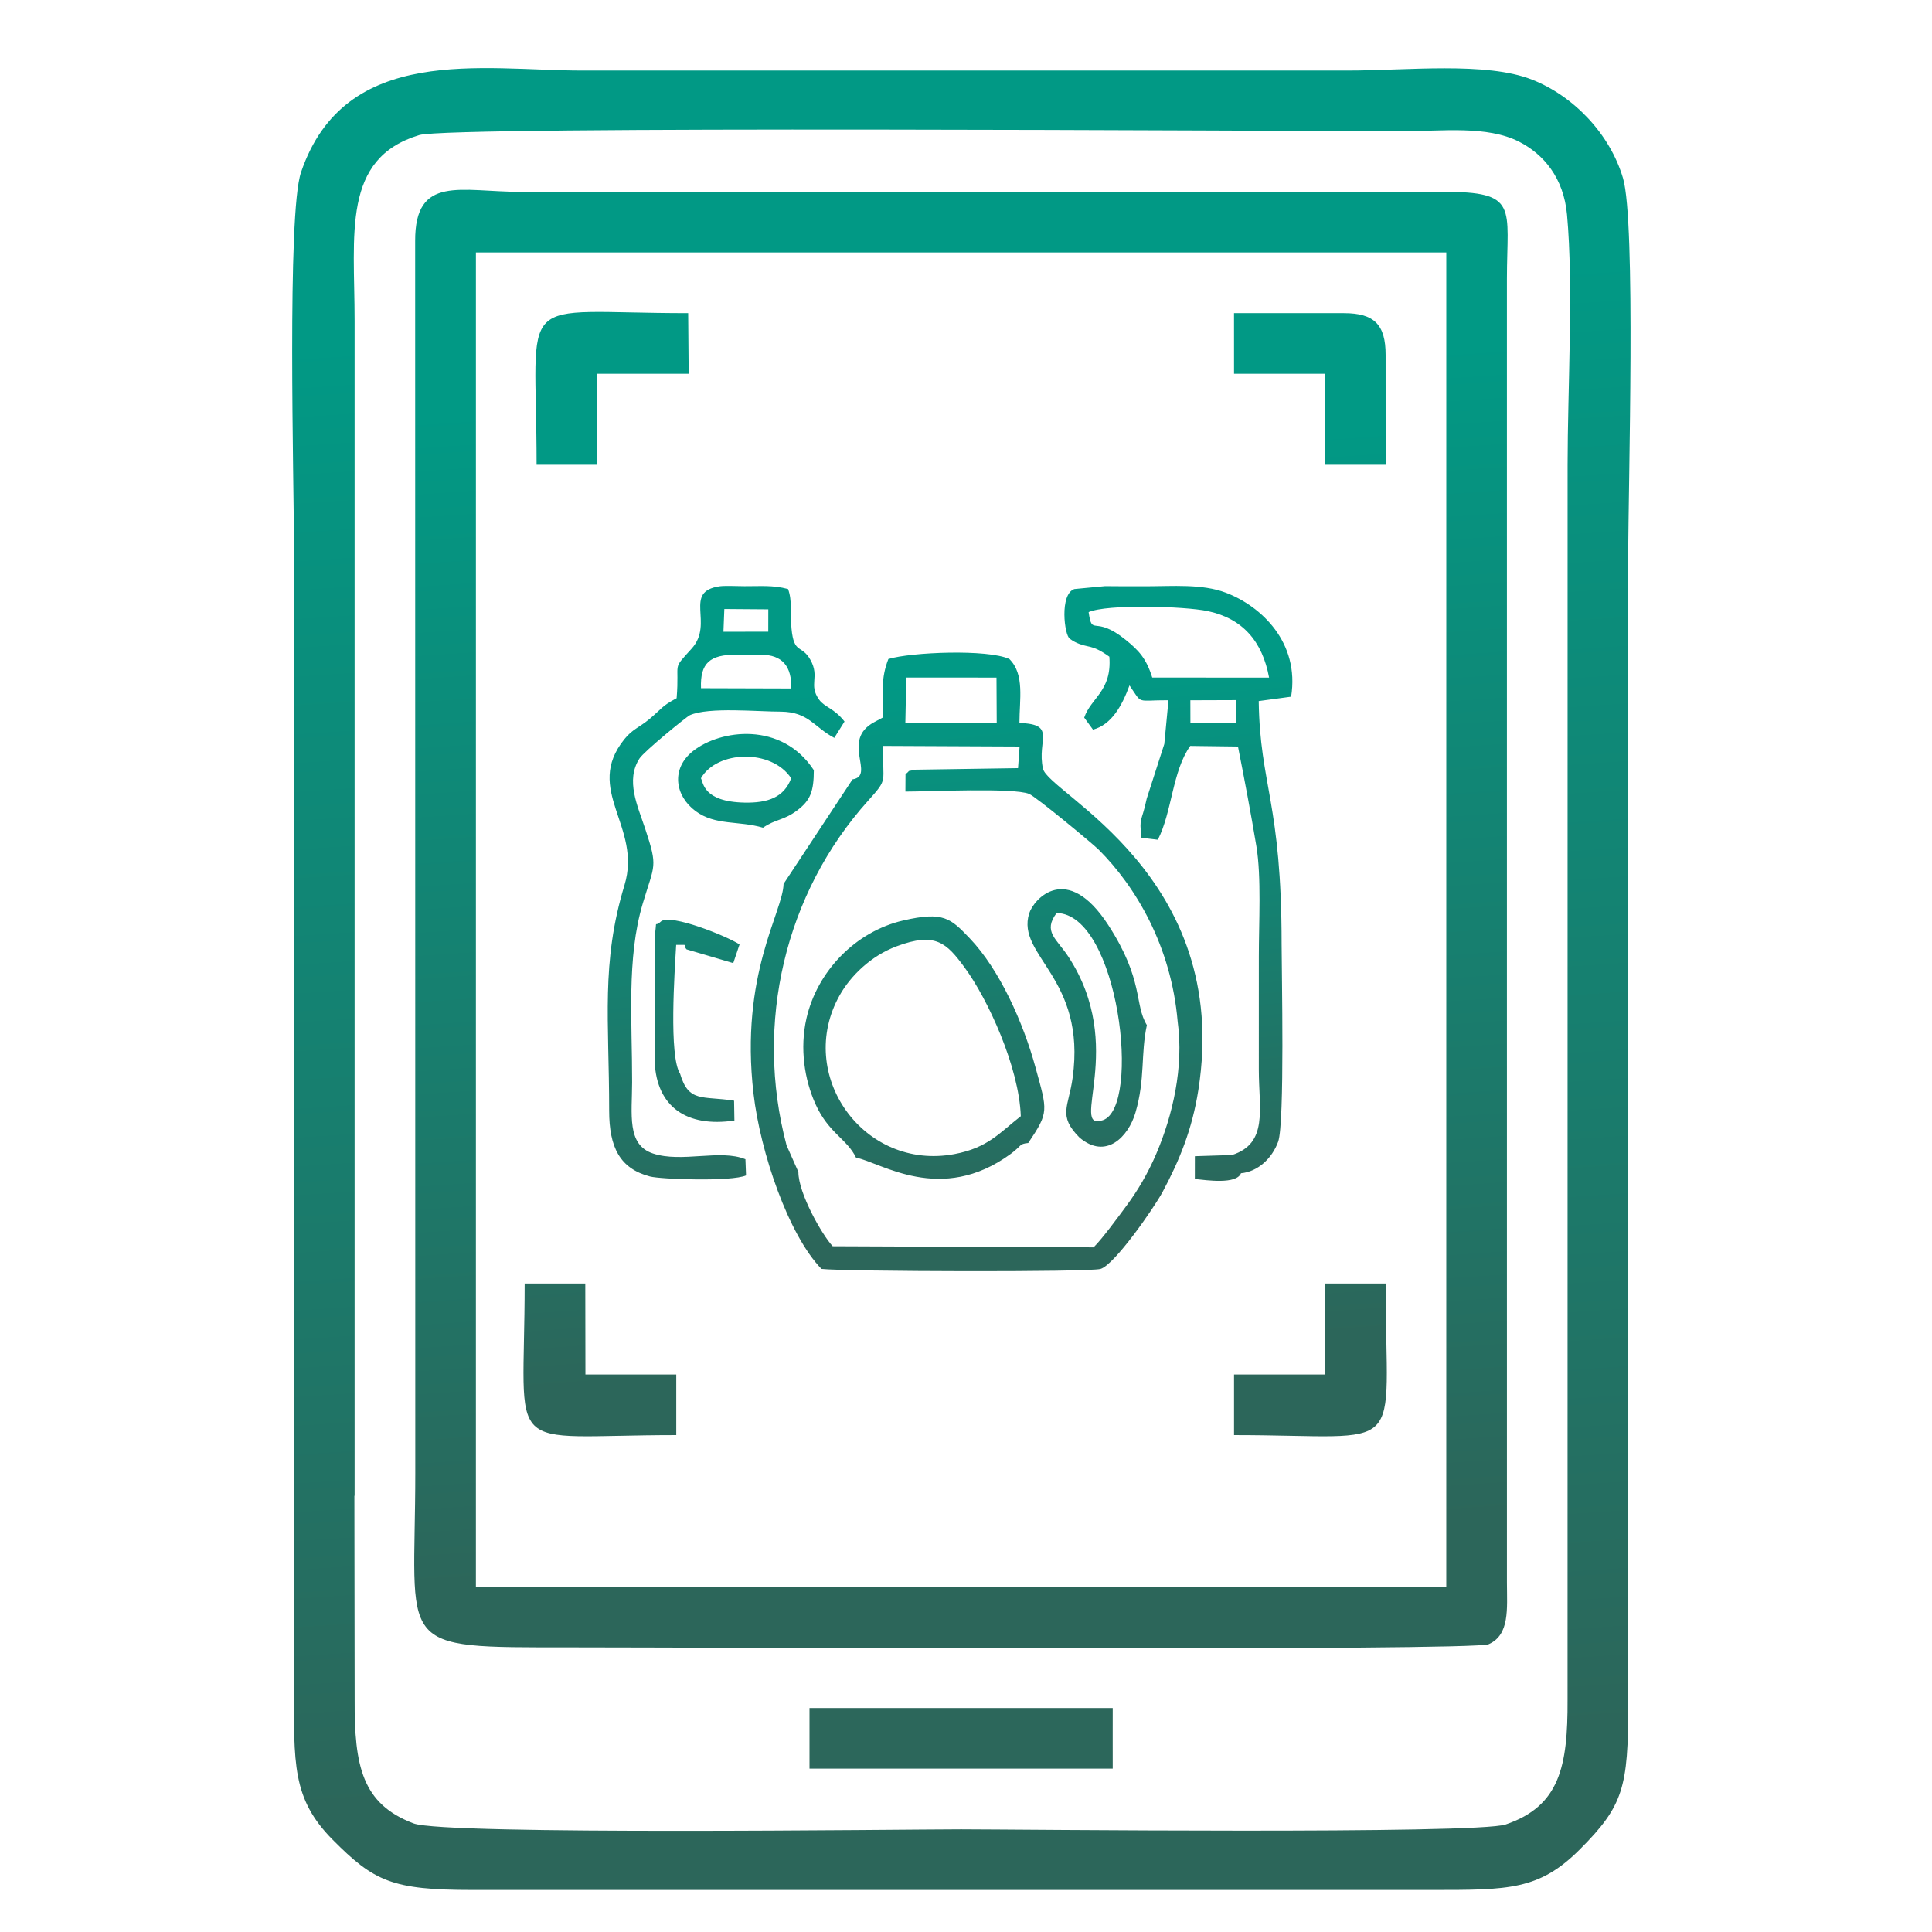 <?xml version="1.0" encoding="UTF-8"?>
<!DOCTYPE svg PUBLIC "-//W3C//DTD SVG 1.1//EN" "http://www.w3.org/Graphics/SVG/1.1/DTD/svg11.dtd">
<!-- Creator: CorelDRAW -->
<svg xmlns="http://www.w3.org/2000/svg" xml:space="preserve" width="35mm" height="35mm" version="1.1" style="shape-rendering:geometricPrecision; text-rendering:geometricPrecision; image-rendering:optimizeQuality; fill-rule:evenodd; clip-rule:evenodd"
viewBox="0 0 3500 3500"
 xmlns:xlink="http://www.w3.org/1999/xlink"
 xmlns:xodm="http://www.corel.com/coreldraw/odm/2003">
 <defs>
  <style type="text/css">
   <![CDATA[
    .fil2 {fill:#2C675B}
    .fil3 {fill:url(#id0)}
    .fil4 {fill:url(#id1)}
    .fil0 {fill:url(#id2)}
    .fil1 {fill:url(#id3)}
   ]]>
  </style>
  <linearGradient id="id0" gradientUnits="userSpaceOnUse" x1="2156.88" y1="2441.34" x2="2043.14" y2="805.68">
   <stop offset="0" style="stop-opacity:1; stop-color:#2C665A"/>
   <stop offset="1" style="stop-opacity:1; stop-color:#019985"/>
  </linearGradient>
  <linearGradient id="id1" gradientUnits="userSpaceOnUse" xlink:href="#id0" x1="2059.37" y1="2204.97" x2="1969.16" y2="1208.03">
  </linearGradient>
  <linearGradient id="id2" gradientUnits="userSpaceOnUse" xlink:href="#id0" x1="2402.83" y1="3163.56" x2="2226.49" y2="513.15">
  </linearGradient>
  <linearGradient id="id3" gradientUnits="userSpaceOnUse" xlink:href="#id0" x1="2281.06" y1="2777.84" x2="2137" y2="655.88">
  </linearGradient>
 </defs>
 <g id="Слой_x0020_1">
  <path class="fil0" d="M587.51 2709.75l54.9 0c0,-599.69 0,-1529.05 0,-2128.73 0,-157.55 -23.55,-293.91 117.19,-336.36 56.81,-17.13 1553.91,-7.01 1784.94,-7.01 67.57,0 149.47,-10.57 207.55,19.11 44.28,22.62 80.6,65.32 86.7,132.04 11.89,129.91 1.05,317.06 1.05,453.15l-0.07 2237.35c0.5,120.82 -14.22,192.64 -112,225.91 -53.29,18.13 -892.03,8.82 -986.64,8.82 -98.97,0 -934.83,10.8 -991.82,-10.68 -93.48,-35.24 -107.32,-104.04 -106.82,-224.05l-0.47 -369.55 -54.51 0 -54.93 -0.04c0,114.45 0,228.89 0,343.34 0,141.82 -4.01,205.17 70.24,279.96 74.75,75.3 107.59,90.88 252.49,90.85l1737.3 0c140.83,0 195.61,0.51 269.63,-73.71 78.78,-79 87.44,-112.05 87.44,-262.76l0 -2080.63c0,-127.48 14.1,-604.52 -9.48,-684.07 -23.91,-80.65 -89.82,-148.96 -164.86,-178.47 -83.37,-32.79 -226.85,-16.41 -333.8,-16.41 -462.36,0 -924.73,0 -1387.09,0 -179.75,0 -429.58,-49.84 -509.15,184.4 -25.62,75.43 -12.72,561.83 -12.72,680.81 0,462.36 0,1254.4 0,1716.76l54.93 -0.03z"/>
  <path class="fil1" d="M807.19 2667.28l54.96 0 0.03 -2209.9 1757.93 0 -0.04 2417.17 -1757.92 0 0 -207.27 -54.96 0 -54.84 0c0,323.31 -43.09,317.07 281.5,317.07 231.79,0 1634.47,6.89 1663.03,-5.72 38.3,-16.91 33.24,-64.05 33.06,-110.97l-0.03 -2362.18c0.01,-130.9 22.41,-158.45 -116.69,-157.93l-1668.64 0.03c-110.05,0 -192.87,-31.75 -192.46,89l0.23 2230.71 54.84 -0.01z"/>
  <polygon class="fil2" points="1466.49,3149.98 1466.49,3204.08 2015.8,3204.08 2015.76,3149.98 2015.8,3094.29 1466.49,3094.29 "/>
  <path class="fil3" d="M2235.57 2599.81c319.5,0 274.6,44.91 274.64,-274.6l-109.84 0 -0.25 164.8 -164.55 0 0 109.8zm0 -1922.69l164.8 0 0 164.8 109.84 0 -0.04 -199.1c0,-54.77 -20.74,-75.5 -75.5,-75.5l-199.14 0 0.04 109.8zm-1263.48 164.8l109.79 0 0 -164.8 165.7 0 -0.9 -109.8c-319.74,0 -274.59,-45.12 -274.59,274.6zm253.03 1757.89c-319.5,0 -274.6,44.91 -274.64,-274.6l109.83 0 0.25 164.8 164.56 0 0 109.8z"/>
  <path class="fil4" d="M2133.42 1850.36c11.43,83.12 -9.14,170.37 -38.61,239.54 -15.59,36.6 -34.11,67.32 -53.39,93.49 -16.95,22.99 -44.36,60.47 -60.3,76.29l-472.68 -2c-19.88,-21.66 -62.04,-96.04 -62.1,-134.56l-21.43 -48.29c-58.67,-220.73 -2.84,-456.84 147.92,-624.44 37.57,-41.77 25.31,-30.71 27.1,-99.14l247.16 1.14 -2.83 39.16 -186.33 2.82c-19.1,4.68 -5.63,-1.08 -17.51,8.19l-0.18 31.44c42.75,0 195.95,-7.35 224.05,4.2 12.58,5.18 115.26,90.28 125.99,100.97 67.18,66.95 131.47,174.7 143.14,311.19zm98.35 242.09l-67.14 2.12 -0.06 41.29c21.7,2.26 75.36,10.17 83.63,-10.43 29.99,-2.67 56.17,-26.46 67.29,-57.11 12.18,-33.58 6.28,-310.12 6.28,-357.41 0,-258.25 -39.23,-287.45 -41.47,-440.85l58.68 -7.95c15.77,-97.97 -53.67,-163.79 -118.09,-188.34 -43.12,-16.45 -97.03,-11.72 -145.38,-11.7 -24.54,0.02 -49.02,0.09 -73.55,-0.25l-55.65 5.27c-27.23,9.29 -18.07,83.85 -8.33,89.91 1.05,0.64 3.27,2.47 4.6,3.22 1.35,0.75 3.37,2.07 4.92,2.84 24.65,12.15 28.36,2.32 62.2,26.58 4.92,62.24 -33.13,74.14 -45.56,110.35l15.93 21.79c33.65,-8.94 52.59,-43.15 66.12,-80.11 24.33,35.32 10.63,26.66 70.62,26.86l-7.56 79.34 -31.8 98.77c-9.58,44.99 -14.09,32.05 -9.52,71.07l29.61 3.55c25.99,-50.87 26.04,-123.94 58.73,-169.97l86.44 1.1c11.88,59.91 23.3,120.35 33.35,180.57 9.25,55.45 4.39,139.85 4.45,199.98 0.07,68.52 -0.1,137.05 -0.03,205.57 0.08,70.76 17.36,132.92 -48.71,153.94zm-999.74 -147.39c-20.52,-31.77 -9.93,-184.13 -7.07,-233.36 25.31,0.57 9.59,-2.36 18.86,8.18l84.56 24.89 11.41 -33.86c-24.17,-15.55 -124.13,-55.62 -142.05,-41.87 -14.19,13.34 -6.41,-8.17 -11.76,26.94l0.07 228.23c3.88,80.93 57.87,118.55 144.4,105.76l-0.58 -35.98c-57.12,-9.03 -82.24,4.21 -97.84,-48.93zm37.8 -535.16c29.09,-50.67 128.03,-53.71 163.48,0 -12.92,34.84 -42.67,44.95 -84.59,44.11 -75.64,-1.56 -74.51,-36.98 -78.89,-44.11zm112.45 89.53c23.2,-15.96 37.03,-12.77 61.53,-31.05 24.57,-18.34 30.44,-34.95 30.53,-73.13 -58.22,-88.89 -169.33,-73.87 -218.87,-34.64 -40.31,31.9 -32.8,81.02 4.58,108.73 35.89,26.6 77.97,17.04 122.23,30.09zm531.89 154.58c112.34,1.52 153.97,352.04 83.7,375.33 -62.72,20.78 44.3,-132.88 -62.26,-296.03 -21.34,-32.69 -46.85,-45.39 -21.44,-79.3zm41.42 406.75c47.92,40.76 88.57,-1.26 101.41,-45.19 17.92,-61.27 9.25,-105.75 20.66,-158.46 -23.24,-38.2 -4.89,-80.91 -69.84,-181.2 -74.82,-115.49 -135.29,-47.27 -143.43,-21 -23.81,76.94 104.04,116.02 78.77,297.8 -7.37,53.02 -27.17,68.08 12.43,108.05zm-106.32 -38.71c-38.14,29.8 -59.42,57.31 -120.23,68.69 -164.83,30.81 -288.73,-144.21 -207.77,-287.92 19.63,-34.85 56.24,-70.97 102.71,-88.4 71.02,-26.65 90.93,-5.96 123.42,38.18 42.21,57.35 98.73,180.45 101.87,269.45zm-298.49 75.14c44.59,8.41 153.73,86.04 280.39,-6.92 19.94,-14.65 14.59,-18.03 31.58,-19.65 37.88,-56.36 34.96,-57.32 12.95,-137.61 -21.8,-79.54 -64.3,-176.08 -119.22,-233.46 -34.37,-35.9 -47.18,-48.92 -120.25,-32.01 -86.45,20 -155.8,92.08 -175.2,177.18 -12.44,54.57 -3.72,111.13 16.48,155.78 23.69,52.39 57.04,62.73 73.27,96.69zm-280.85 -850.45c-1.79,-45.79 16.31,-60.86 64.06,-60.79l44.05 0.07c40.27,0.07 56.27,21.98 55.46,61.2l-163.57 -0.48zm42.27 -143.48l79.64 0.6 -0.07 40.45 -81.19 0.17 1.62 -41.22zm38.21 996.77c-45.72,-18.71 -115.37,6.91 -167.51,-10.39 -47.81,-15.85 -37.87,-70.93 -37.75,-129.1 0.21,-109.95 -10.32,-224.47 19.27,-323.76 21.33,-71.58 27.8,-64.72 4.51,-135.15 -13.85,-41.9 -36.05,-87.65 -10.44,-127.59 8.17,-12.73 85.5,-75.89 91.42,-78.5 34.17,-15.07 122.9,-6.24 164.84,-6.34 50.49,0.6 59.63,28.03 96.65,47.5l18.53 -29.59c-18.77,-24.2 -35.85,-25.71 -45.84,-39.4 -20.17,-27.64 1.72,-40.75 -15.95,-72.36 -15.96,-28.51 -29.73,-9.17 -34.26,-56.62 -2.59,-27.15 1.63,-50.86 -6.25,-71.69 -28.37,-7.42 -49.61,-4.93 -79.02,-5.13 -10.11,-0.07 -35.76,-1.04 -44.26,0.12 -68.27,9.43 -9.85,67.01 -51.32,112.93 -37.12,41.12 -21.56,20.55 -27.25,89.93 -27.65,14.5 -26.26,18.67 -49.89,38.22 -17.85,14.76 -30.08,17.78 -44.77,36 -74.13,91.98 32.52,158.02 0.24,264.25 -42.87,141.06 -27.81,244.62 -27.81,408.56 0,66.5 19.36,105.09 73.91,119.36 19.76,5.17 147.78,9.67 174.07,-1.89l-1.12 -29.36zm806.03 -831.43l82.91 -0.28 0.47 41.92 -83.28 -0.84 -0.1 -40.8zm-116.87 -109.26c-57.89,-46.91 -60.79,-4.57 -67.4,-50.46 33.23,-14.73 173.38,-10.72 215.51,-1.89 63.43,13.29 99.36,54.9 111.38,120.53l-211.66 -0.1c-10.76,-34.56 -24.25,-48.97 -47.83,-68.08zm-397.76 68.07l163.44 0.07 0.42 82.53 -165.55 0.13 1.69 -82.73zm-97.36 184.48l-124.93 189.4c-1.06,51.17 -79.53,163.54 -54.47,379.85 12.34,106.56 63.54,256.41 123.12,317.6 41.19,4.81 483.97,6.17 505.56,0.02 25.09,-7.14 96.93,-110.59 112.19,-139.04 30.86,-57.57 53.81,-113.66 65.02,-185.12 61,-388.93 -271.66,-537.12 -281.5,-582.13 -11.39,-52.02 25.59,-80.57 -42.65,-82.68 -0.02,-42.64 9.83,-88.08 -18.23,-115.94 -39.32,-18.17 -177.71,-12.51 -219.19,0 -13.86,35.56 -9.86,59.61 -9.93,105.92l-15.85 8.53c-61.28,32.91 3.2,97.12 -39.14,103.59z"/>
 </g>
</svg>

